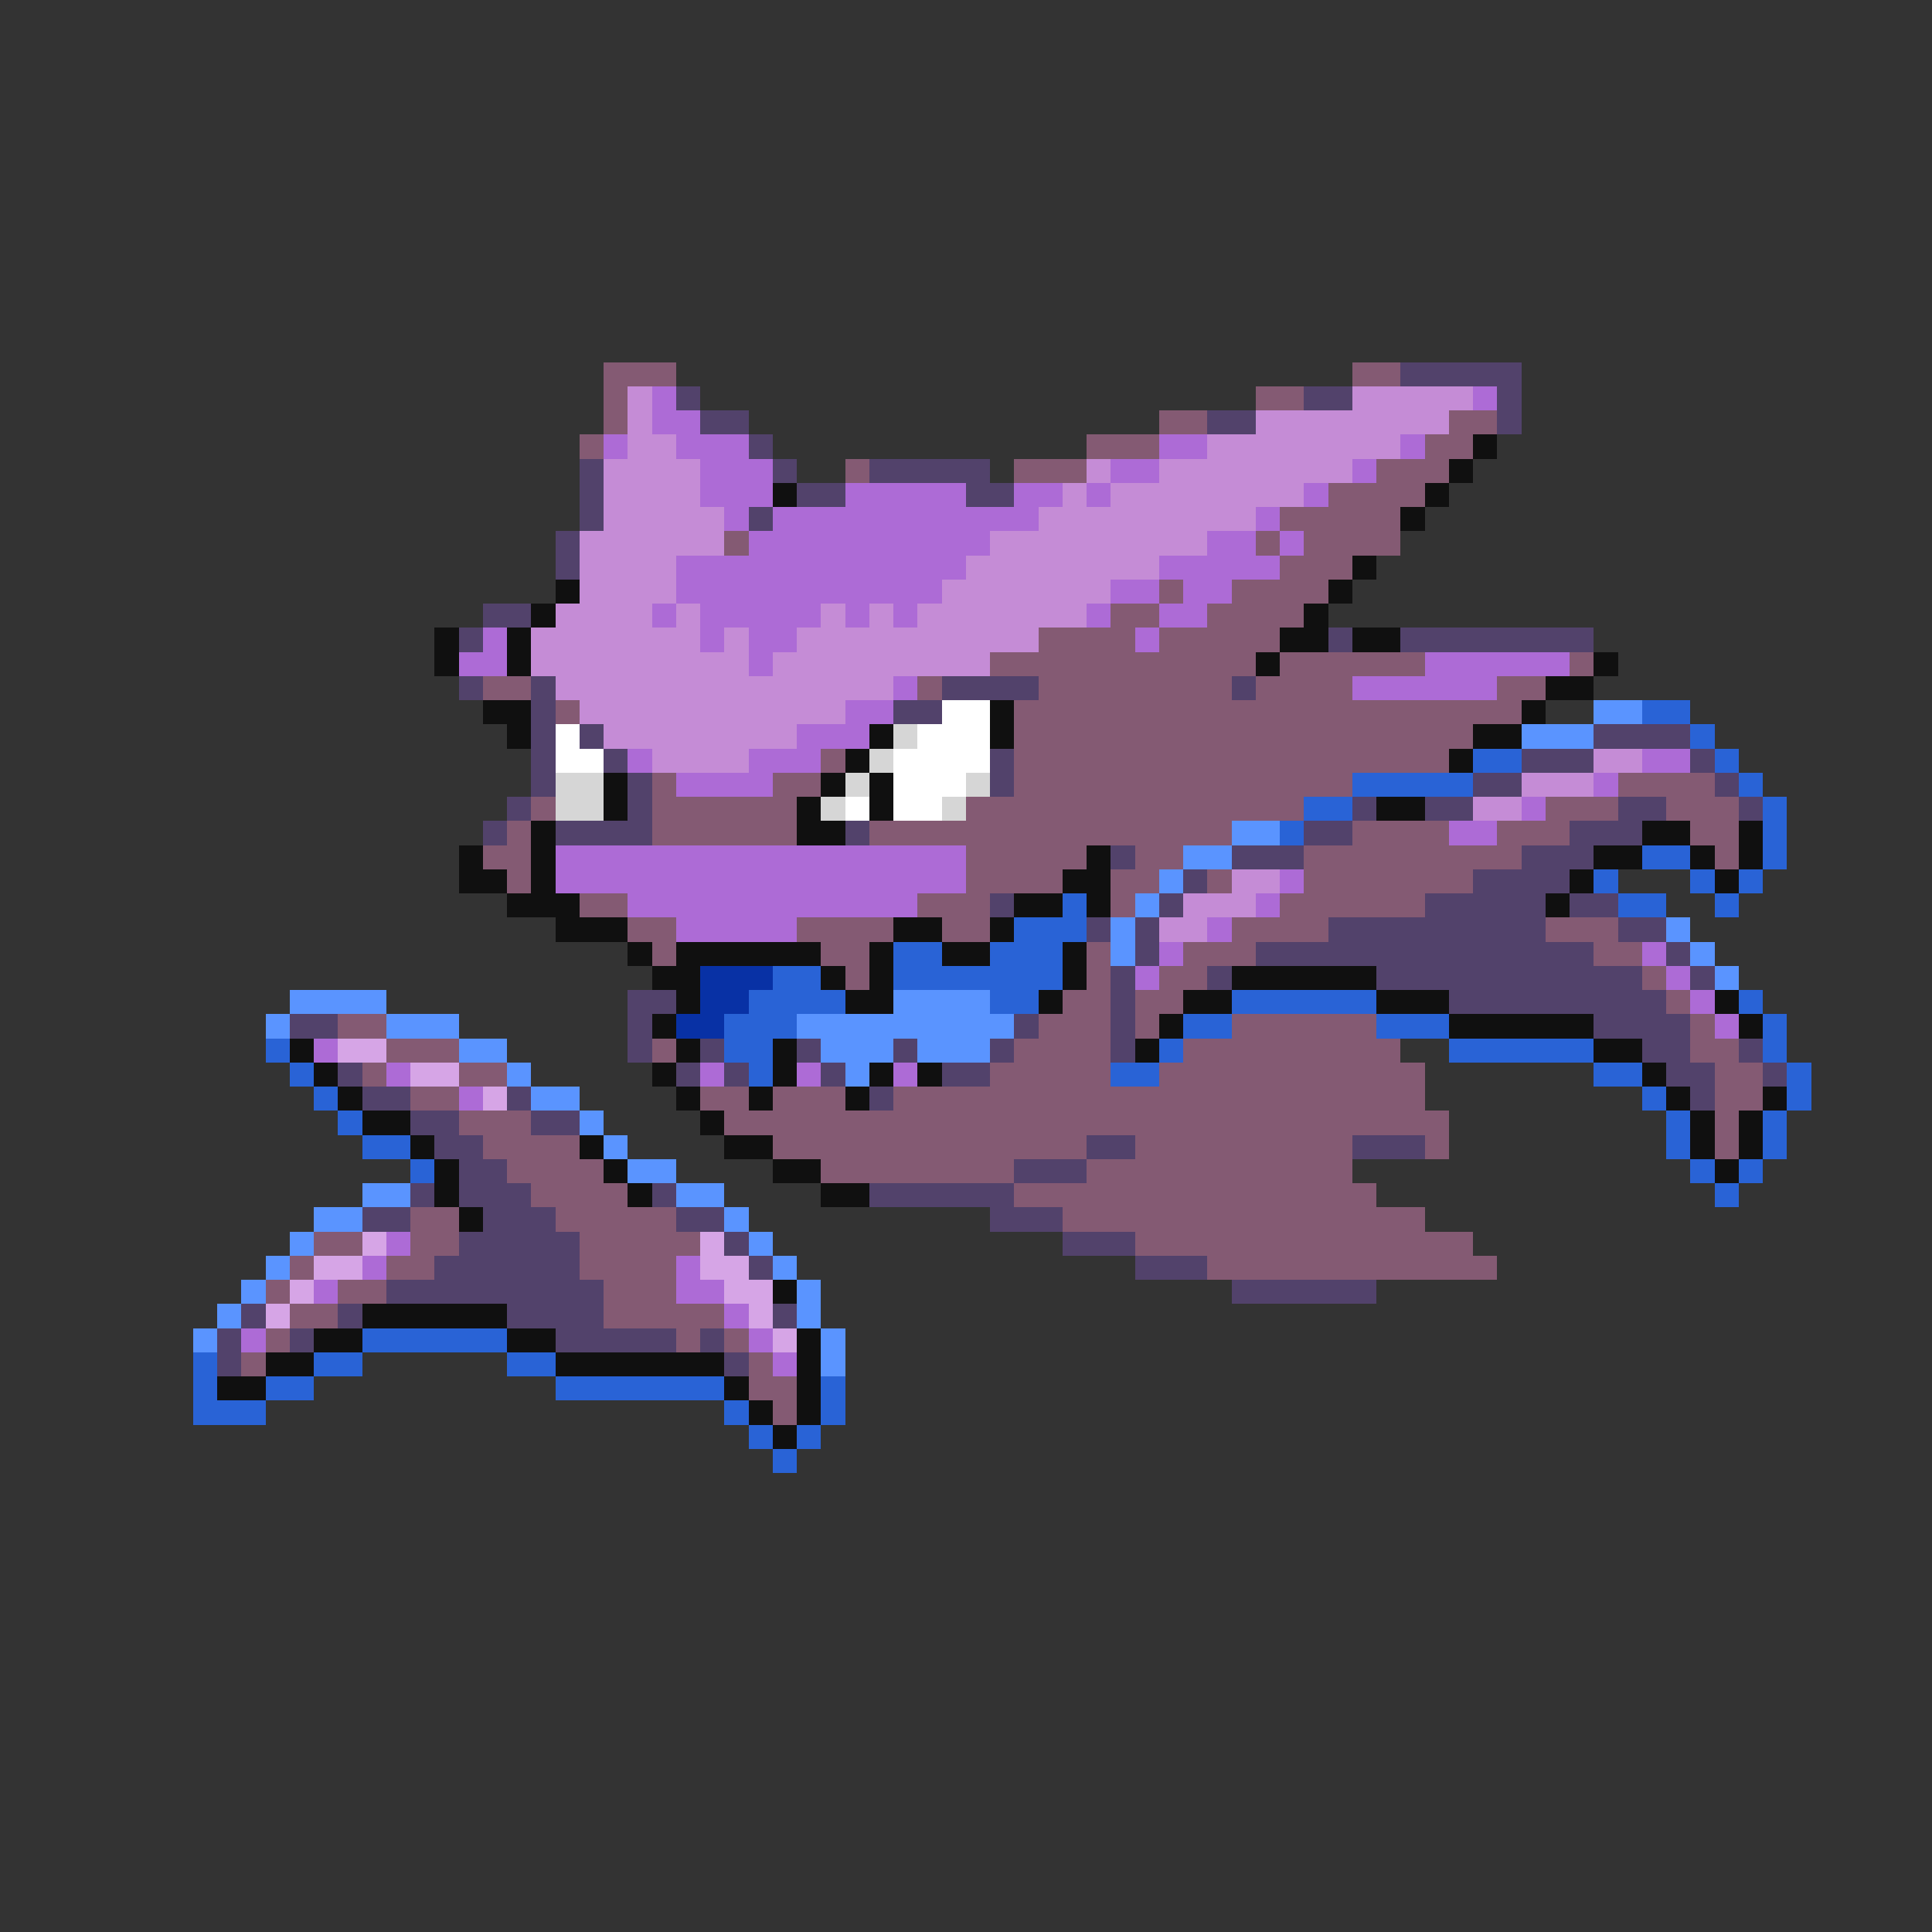 <svg xmlns="http://www.w3.org/2000/svg" viewBox="0 -0.5 80 80" shape-rendering="crispEdges">
<rect x="0" y="-0.5" width="80" height="80" fill="#333333" stroke="none"/>
<path stroke="#845a73" d="M25 15h3M56 15h2M25 16h1M52 16h2M25 17h1M48 17h2M60 17h2M24 18h1M45 18h3M59 18h2M35 19h1M42 19h3M57 19h3M55 20h4M53 21h5M30 22h1M52 22h1M54 22h4M53 23h3M48 24h1M51 24h4M46 25h2M50 25h4M43 26h4M48 26h5M41 27h11M53 27h6M65 27h1M20 28h2M38 28h1M43 28h8M52 28h4M62 28h2M23 29h1M42 29h21M42 30h19M34 31h1M42 31h18M27 32h1M32 32h2M42 32h14M67 32h4M22 33h1M27 33h6M40 33h14M64 33h3M69 33h3M21 34h1M27 34h6M36 34h15M56 34h4M62 34h3M70 34h2M20 35h2M40 35h5M47 35h2M54 35h9M71 35h1M21 36h1M40 36h4M46 36h2M50 36h1M54 36h7M24 37h2M38 37h3M46 37h1M53 37h6M26 38h2M33 38h4M39 38h2M51 38h4M64 38h3M27 39h1M34 39h2M45 39h1M49 39h3M66 39h2M35 40h1M45 40h1M48 40h2M68 40h1M44 41h2M47 41h2M69 41h1M14 42h2M43 42h3M47 42h1M51 42h6M70 42h1M16 43h3M27 43h1M42 43h4M49 43h9M70 43h2M15 44h1M19 44h2M41 44h5M48 44h11M71 44h2M17 45h2M29 45h2M32 45h3M37 45h22M71 45h2M19 46h3M30 46h30M71 46h1M20 47h4M32 47h13M47 47h9M59 47h1M71 47h1M21 48h4M34 48h8M45 48h11M22 49h4M42 49h15M17 50h2M23 50h5M44 50h15M13 51h2M17 51h2M24 51h5M47 51h14M12 52h1M16 52h2M24 52h4M50 52h12M11 53h1M14 53h2M25 53h3M12 54h2M25 54h5M11 55h1M28 55h1M30 55h1M10 56h1M31 56h1M31 57h2M32 58h1" />
<path stroke="#52426b" d="M58 15h5M28 16h1M54 16h2M62 16h1M29 17h2M50 17h2M62 17h1M31 18h1M24 19h1M32 19h1M36 19h5M24 20h1M33 20h2M40 20h2M24 21h1M31 21h1M23 22h1M23 23h1M20 25h2M19 26h1M55 26h1M58 26h8M19 28h1M22 28h1M39 28h4M51 28h1M22 29h1M37 29h2M22 30h1M24 30h1M66 30h4M22 31h1M25 31h1M41 31h1M63 31h3M70 31h1M22 32h1M26 32h1M41 32h1M61 32h2M71 32h1M21 33h1M26 33h1M56 33h1M59 33h2M67 33h2M72 33h1M20 34h1M23 34h4M35 34h1M54 34h2M65 34h3M46 35h1M51 35h3M63 35h3M49 36h1M61 36h4M41 37h1M48 37h1M59 37h5M65 37h2M45 38h1M47 38h1M55 38h9M67 38h2M47 39h1M52 39h14M69 39h1M46 40h1M50 40h1M57 40h11M70 40h1M26 41h2M46 41h1M60 41h9M12 42h2M26 42h1M42 42h1M46 42h1M66 42h4M26 43h1M29 43h1M33 43h1M37 43h1M41 43h1M46 43h1M68 43h2M72 43h1M14 44h1M28 44h1M30 44h1M34 44h1M39 44h2M69 44h2M73 44h1M15 45h2M21 45h1M36 45h1M70 45h1M17 46h2M22 46h2M18 47h2M45 47h2M56 47h3M19 48h2M42 48h3M17 49h1M19 49h3M27 49h1M36 49h6M15 50h2M20 50h3M28 50h2M41 50h3M19 51h5M30 51h1M44 51h3M18 52h6M31 52h1M47 52h3M16 53h9M51 53h6M10 54h1M14 54h1M21 54h4M32 54h1M9 55h1M12 55h1M23 55h5M29 55h1M9 56h1M30 56h1" />
<path stroke="#c58cd6" d="M26 16h1M56 16h5M26 17h1M52 17h8M26 18h2M50 18h8M25 19h4M45 19h1M48 19h8M25 20h4M44 20h1M46 20h8M25 21h5M43 21h9M24 22h6M41 22h9M24 23h4M40 23h8M24 24h4M39 24h7M23 25h4M28 25h1M34 25h1M36 25h1M38 25h7M22 26h7M30 26h1M33 26h10M22 27h9M32 27h9M23 28h14M24 29h11M25 30h8M27 31h4M66 31h2M63 32h3M61 33h2M51 36h2M49 37h3M48 38h2" />
<path stroke="#ad6bd6" d="M27 16h1M61 16h1M27 17h2M25 18h1M28 18h3M48 18h2M58 18h1M29 19h3M46 19h2M56 19h1M29 20h3M35 20h5M42 20h2M45 20h1M54 20h1M30 21h1M32 21h11M52 21h1M31 22h10M50 22h2M53 22h1M28 23h12M48 23h5M28 24h11M46 24h2M49 24h2M27 25h1M29 25h5M35 25h1M37 25h1M45 25h1M48 25h2M20 26h1M29 26h1M31 26h2M47 26h1M19 27h2M31 27h1M59 27h6M37 28h1M56 28h6M35 29h2M33 30h3M26 31h1M31 31h3M68 31h2M28 32h4M66 32h1M63 33h1M60 34h2M23 35h17M23 36h17M53 36h1M26 37h12M52 37h1M28 38h5M50 38h1M48 39h1M68 39h1M47 40h1M69 40h1M70 41h1M71 42h1M13 43h1M16 44h1M29 44h1M33 44h1M37 44h1M19 45h1M16 51h1M15 52h1M28 52h1M13 53h1M28 53h2M30 54h1M10 55h1M31 55h1M32 56h1" />
<path stroke="#101010" d="M61 18h1M60 19h1M32 20h1M59 20h1M58 21h1M56 23h1M23 24h1M55 24h1M22 25h1M54 25h1M18 26h1M21 26h1M53 26h2M56 26h2M18 27h1M21 27h1M52 27h1M66 27h1M64 28h2M20 29h2M41 29h1M63 29h1M21 30h1M36 30h1M41 30h1M61 30h2M35 31h1M60 31h1M25 32h1M34 32h1M36 32h1M25 33h1M33 33h1M36 33h1M57 33h2M22 34h1M33 34h2M68 34h2M72 34h1M19 35h1M22 35h1M45 35h1M66 35h2M70 35h1M72 35h1M19 36h2M22 36h1M44 36h2M65 36h1M71 36h1M21 37h3M42 37h2M45 37h1M64 37h1M23 38h3M37 38h2M41 38h1M26 39h1M28 39h6M36 39h1M39 39h2M44 39h1M27 40h2M34 40h1M36 40h1M44 40h1M51 40h6M28 41h1M35 41h2M43 41h1M49 41h2M57 41h3M71 41h1M27 42h1M48 42h1M60 42h6M72 42h1M12 43h1M28 43h1M32 43h1M47 43h1M66 43h2M13 44h1M27 44h1M32 44h1M36 44h1M38 44h1M68 44h1M14 45h1M28 45h1M31 45h1M35 45h1M69 45h1M73 45h1M15 46h2M29 46h1M70 46h1M72 46h1M17 47h1M24 47h1M30 47h2M70 47h1M72 47h1M18 48h1M25 48h1M32 48h2M71 48h1M18 49h1M26 49h1M34 49h2M19 50h1M32 53h1M15 54h6M13 55h2M21 55h2M33 55h1M11 56h2M23 56h7M33 56h1M9 57h2M30 57h1M33 57h1M31 58h1M33 58h1M32 59h1" />
<path stroke="#ffffff" d="M39 29h2M23 30h1M38 30h3M23 31h2M37 31h4M37 32h3M35 33h1M37 33h2" />
<path stroke="#5a94ff" d="M66 29h2M63 30h3M51 34h2M49 35h2M48 36h1M47 37h1M46 38h1M69 38h1M46 39h1M70 39h1M71 40h1M12 41h4M37 41h4M11 42h1M16 42h3M33 42h9M19 43h2M34 43h3M38 43h3M21 44h1M35 44h1M22 45h2M24 46h1M25 47h1M26 48h2M15 49h2M28 49h2M13 50h2M30 50h1M12 51h1M31 51h1M11 52h1M32 52h1M10 53h1M33 53h1M9 54h1M33 54h1M8 55h1M34 55h1M34 56h1" />
<path stroke="#2963d6" d="M68 29h2M70 30h1M61 31h2M71 31h1M56 32h5M72 32h1M54 33h2M73 33h1M53 34h1M73 34h1M68 35h2M73 35h1M66 36h1M70 36h1M72 36h1M44 37h1M67 37h2M71 37h1M42 38h3M37 39h2M41 39h3M32 40h2M37 40h7M31 41h4M41 41h2M51 41h6M72 41h1M30 42h3M49 42h2M57 42h3M73 42h1M11 43h1M30 43h2M48 43h1M60 43h6M73 43h1M12 44h1M31 44h1M46 44h2M66 44h2M74 44h1M13 45h1M68 45h1M74 45h1M14 46h1M69 46h1M73 46h1M15 47h2M69 47h1M73 47h1M17 48h1M70 48h1M72 48h1M71 49h1M15 55h6M8 56h1M13 56h2M21 56h2M8 57h1M11 57h2M23 57h7M34 57h1M8 58h3M30 58h1M34 58h1M31 59h1M33 59h1M32 60h1" />
<path stroke="#d6d6d6" d="M37 30h1M36 31h1M23 32h2M35 32h1M40 32h1M23 33h2M34 33h1M39 33h1" />
<path stroke="#0831a5" d="M29 40h3M29 41h2M28 42h2" />
<path stroke="#d6a5e6" d="M14 43h2M17 44h2M20 45h1M15 51h1M29 51h1M13 52h2M29 52h2M12 53h1M30 53h2M11 54h1M31 54h1M32 55h1" />
</svg>